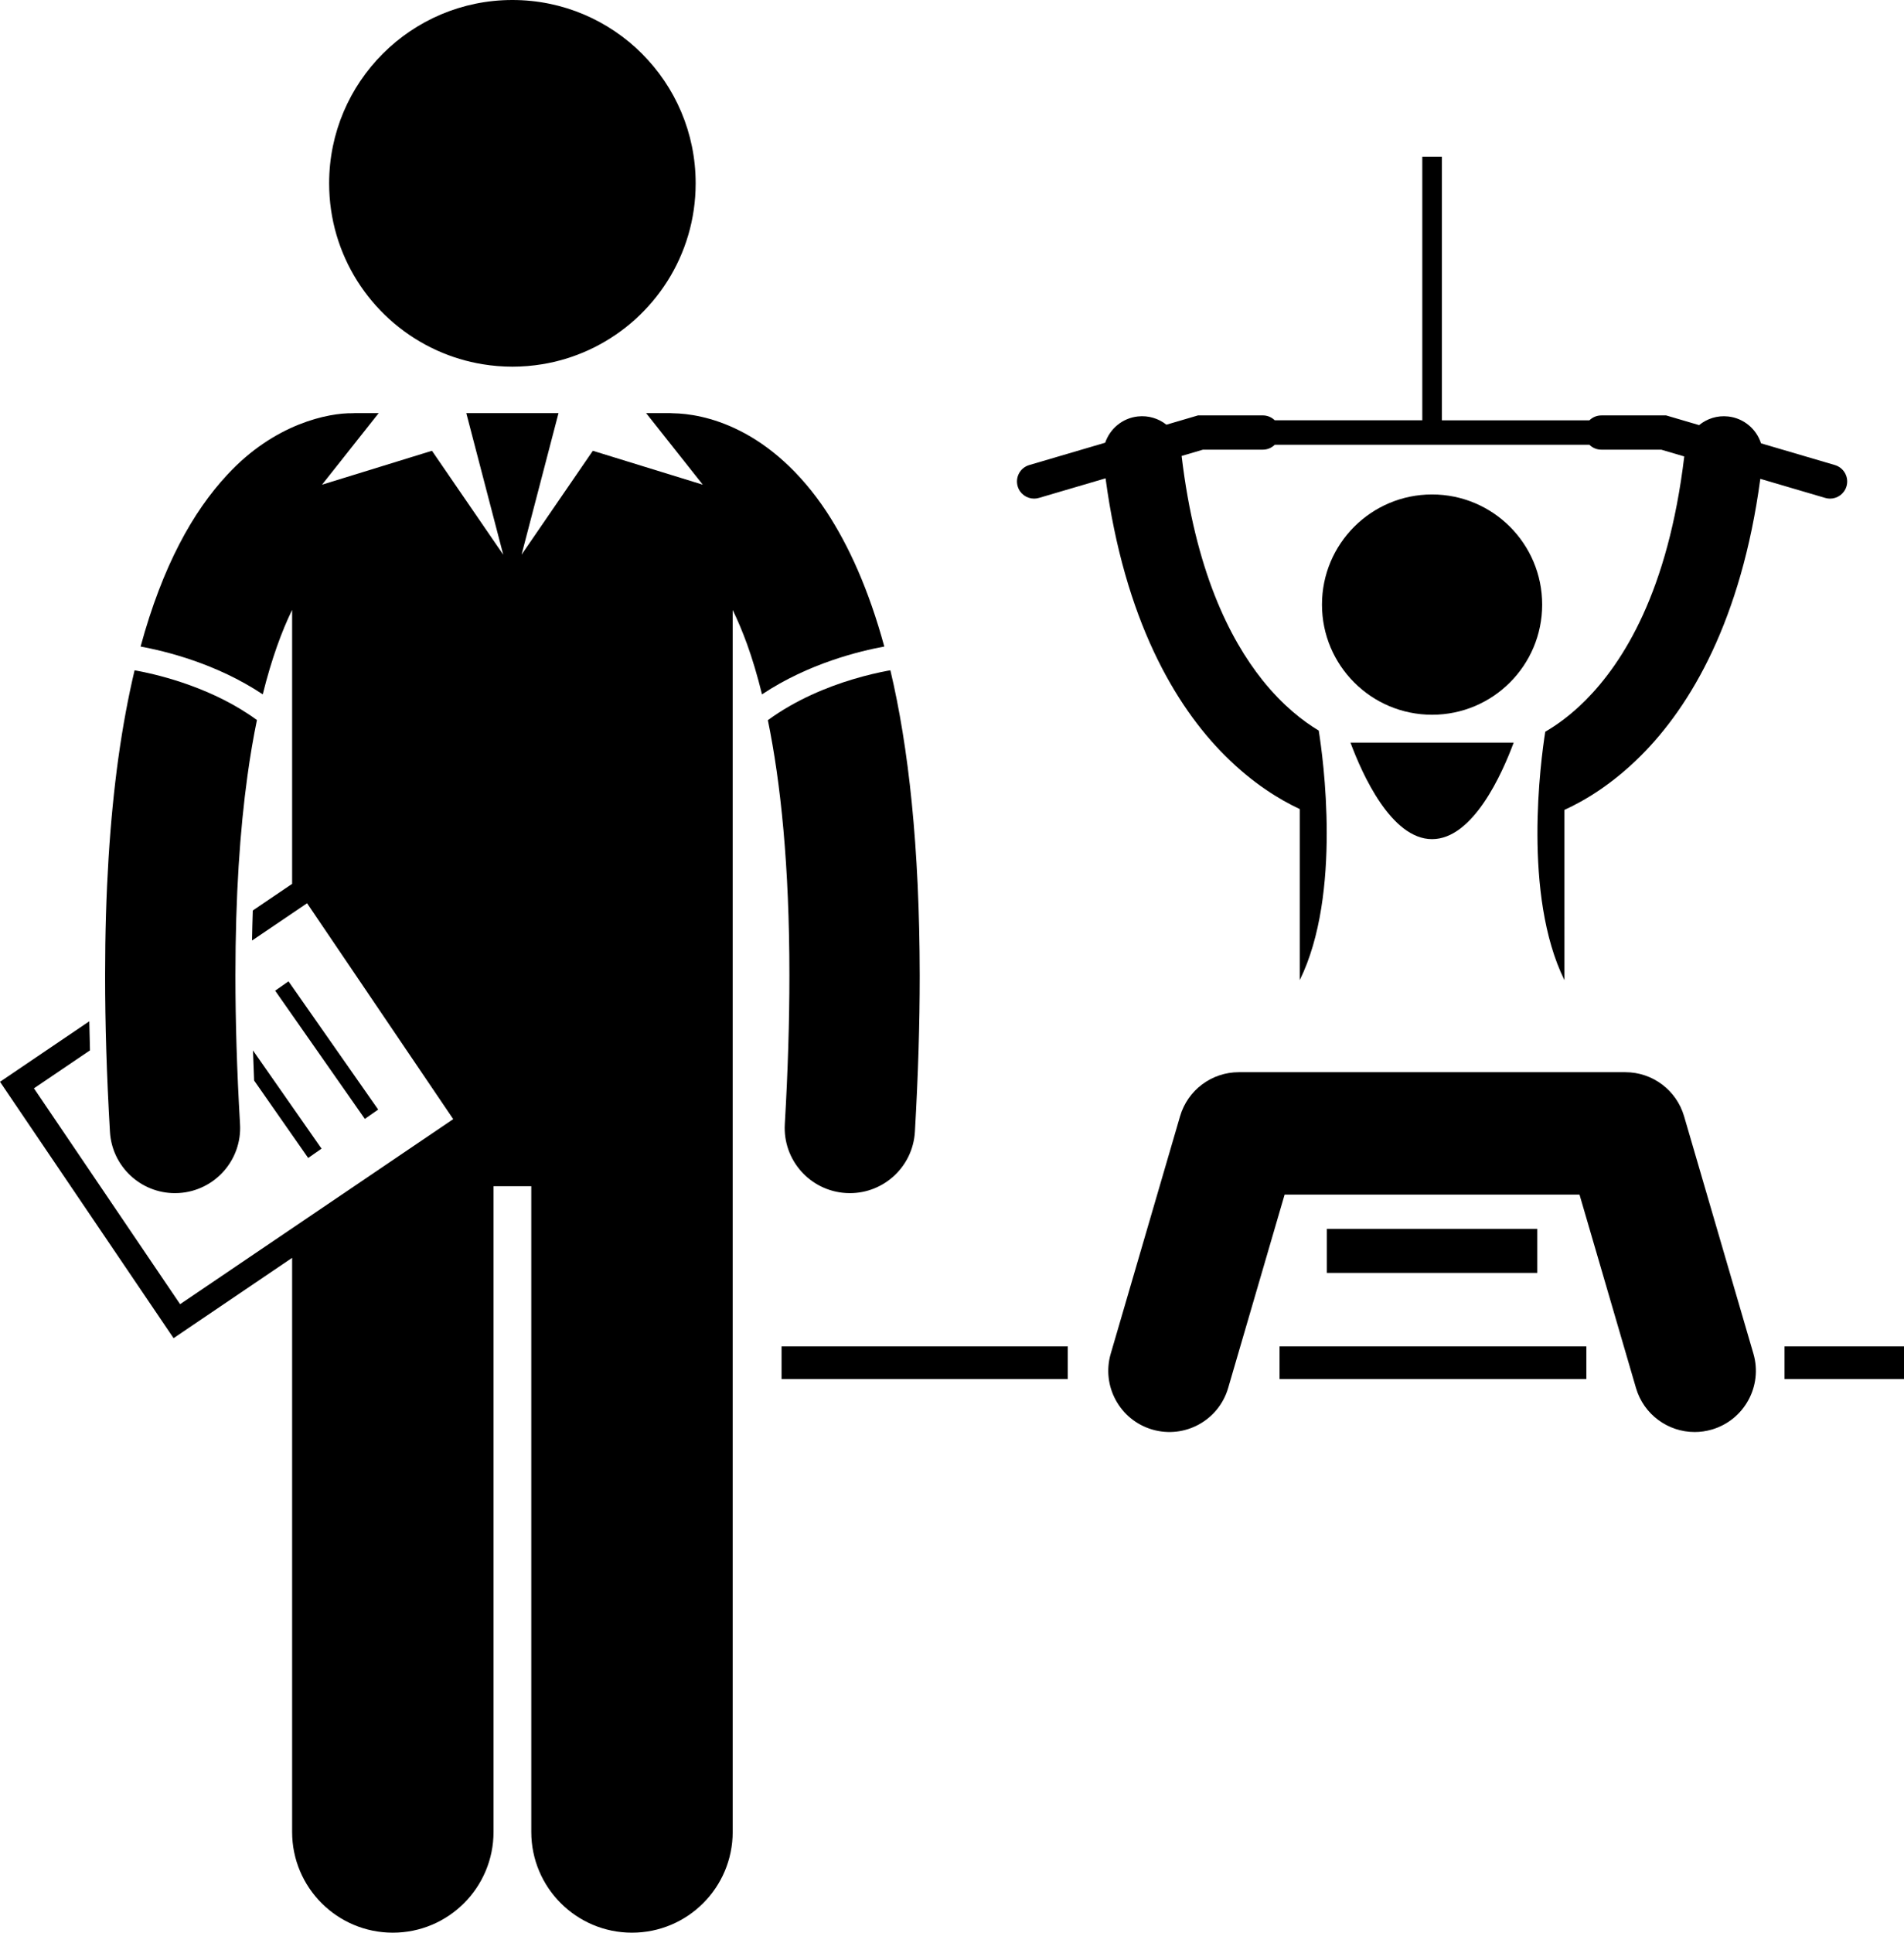 <svg xmlns="http://www.w3.org/2000/svg" xmlns:xlink="http://www.w3.org/1999/xlink" version="1.1" x="0px" y="0px" viewBox="0 0 233.764 237.183" style="enable-background:new 0 0 233.764 237.183;" xml:space="preserve"><g><rect x="95.957" y="165.238" width="35.14" height="4"></rect><rect x="157.097" y="165.238" width="37.667" height="4"></rect><rect x="219.097" y="165.238" width="14.667" height="4"></rect><path d="M108.953,82.324c-1.045,0.197-2.527,0.524-4.237,1.039c-3.138,0.938-7.033,2.523-10.441,5.018   c1.568,7.626,2.649,17.847,2.643,31.356c0.002,5.514-0.176,11.571-0.564,18.224c-0.258,4.409,3.109,8.193,7.52,8.451   c0.158,0.009,0.317,0.014,0.473,0.014c4.207,0,7.732-3.281,7.98-7.535c0.402-6.93,0.592-13.297,0.592-19.153   c-0.021-15.904-1.37-28.061-3.603-37.478C109.194,82.281,109.089,82.298,108.953,82.324z"></path><path d="M21.31,164.225l8.555-5.794l6-4.064v70.454c0,6.83,5.537,12.363,12.363,12.363c6.828,0,12.365-5.533,12.365-12.363v-79.247   h4.635v79.247c0,6.83,5.537,12.363,12.363,12.363c6.828,0,12.365-5.533,12.365-12.363v-98V107.88V74.859   c0.593,1.216,1.191,2.611,1.781,4.238c0.638,1.77,1.251,3.811,1.82,6.118c5.731-3.822,12.071-5.332,15.013-5.869   c-1.912-6.999-4.346-12.352-7.087-16.541c-3.286-4.985-7.129-8.185-10.68-9.956c-3.4-1.715-6.39-2.107-8.195-2.132   c-0.127-0.007-0.252-0.02-0.381-0.02h-2.901l6.958,8.786l-13.499-4.162l-8.75,12.75l4.536-17.374H57.249l4.536,17.374l-8.75-12.75   l-13.499,4.162l6.958-8.786h-2.9c-0.096,0-0.188,0.011-0.281,0.015c-2.968-0.047-9.602,1.259-15.415,7.558   c-4.213,4.521-7.941,11.175-10.637,21.078c2.946,0.539,9.275,2.05,14.998,5.866c1.098-4.424,2.357-7.807,3.606-10.365v33.03v0.59   l-4.827,3.269c-0.042,1.208-0.072,2.439-0.095,3.688l6.756-4.576l17.945,26.494l-33.533,22.711L4.168,133.563l6.88-4.659   c-0.037-1.206-0.063-2.389-0.084-3.567L0,132.762L21.31,164.225z"></path><rect x="39.156" y="119.306" transform="matrix(0.819 -0.573 0.573 0.819 -66.647 46.305)" width="2" height="19.212"></rect><path d="M31.059,128.912c0.039,1.218,0.087,2.451,0.142,3.696l6.635,9.501l1.641-1.144L31.059,128.912z"></path><path d="M21.474,146.426c0.157,0,0.317-0.004,0.477-0.014c4.411-0.26,7.778-4.045,7.519-8.455   c-0.391-6.649-0.566-12.709-0.566-18.221c0-9.813,0.561-17.895,1.475-24.508c0.343-2.499,0.737-4.778,1.167-6.862   c-5.266-3.857-11.715-5.49-14.678-6.041c-0.13-0.024-0.23-0.041-0.346-0.062c-0.772,3.261-1.445,6.827-1.992,10.77   c0,0.003,0,0.005-0.001,0.008h-0.002c-1.029,7.475-1.624,16.274-1.624,26.695c0,5.854,0.188,12.223,0.595,19.157   C13.746,143.145,17.27,146.426,21.474,146.426z"></path><path d="M175.823,102.982c5.019,0,8.588-7.994,10.018-11.843h-20.035C167.235,94.988,170.805,102.982,175.823,102.982z"></path><circle cx="175.823" cy="74.199" r="13.517"></circle><path d="M181.529,131.584h-11.413h-12.306h-5.719c-3.334,0-6.273,2.202-7.207,5.402l-8.512,29.139   c-1.164,3.98,1.121,8.15,5.102,9.314c3.982,1.162,8.152-1.123,9.314-5.103l6.932-23.733h12.396h11.413h12.395l6.934,23.733   c0.957,3.279,3.953,5.406,7.205,5.406c0.696,0,1.404-0.098,2.107-0.303c3.982-1.164,6.267-5.333,5.104-9.314l-8.512-29.139   c-0.936-3.2-3.874-5.402-7.208-5.402h-5.718H181.529z"></path><path d="M126.961,61.193c0.195,0,0.395-0.027,0.593-0.086l8.182-2.406c2.324,17.349,8.541,27.926,14.659,34.025   c3.437,3.439,6.75,5.431,9.181,6.564v20.997c5.21-10.585,2.849-27.416,2.332-30.629c-1.921-1.15-4.401-3.057-6.909-6.189   c-4.047-5.074-8.257-13.457-9.926-27.514l2.616-0.77h7.351c0.572,0,1.09-0.23,1.469-0.6l19.314-0.001h19.315   c0.379,0.371,0.896,0.601,1.47,0.601h7.35l2.827,0.832c-1.99,16.577-7.475,25.242-12.114,29.917   c-1.83,1.831-3.553,3.053-4.953,3.867c-0.558,3.529-2.786,20.048,2.355,30.489V99.393c2.448-1.114,5.861-3.125,9.398-6.666   c6.111-6.093,12.323-16.651,14.651-33.963l7.972,2.344c0.197,0.059,0.396,0.086,0.593,0.086c0.909,0,1.747-0.594,2.017-1.51   c0.328-1.114-0.311-2.283-1.424-2.611l-9.071-2.667c-0.564-1.739-2.095-3.081-4.03-3.295c-1.338-0.149-2.606,0.27-3.572,1.06   l-4.045-1.189h-7.953c-0.573,0-1.091,0.23-1.47,0.601h-18.113V19.238h-2.403V51.58h-18.112c-0.379-0.371-0.896-0.601-1.47-0.601   h-7.954l-3.881,1.141c-0.958-0.76-2.205-1.157-3.517-1.011c-1.908,0.212-3.416,1.52-4.001,3.222l-9.321,2.741   c-1.113,0.328-1.75,1.496-1.422,2.611C125.213,60.6,126.051,61.193,126.961,61.193z"></path><rect x="162.906" y="150.809" width="25.834" height="5.406"></rect><path d="M59.251,44.699C60.442,44.894,61.663,45,62.91,45c1.247,0,2.468-0.106,3.659-0.301c1.941-0.317,3.799-0.885,5.539-1.666   c0.281-0.126,0.561-0.257,0.836-0.395C80.333,38.95,85.41,31.32,85.41,22.5C85.41,10.073,75.338,0,62.91,0   c-12.426,0-22.5,10.073-22.5,22.5c0,8.82,5.078,16.45,12.467,20.139c0.275,0.137,0.555,0.269,0.837,0.395   C55.454,43.814,57.31,44.382,59.251,44.699z"></path></g></svg>
